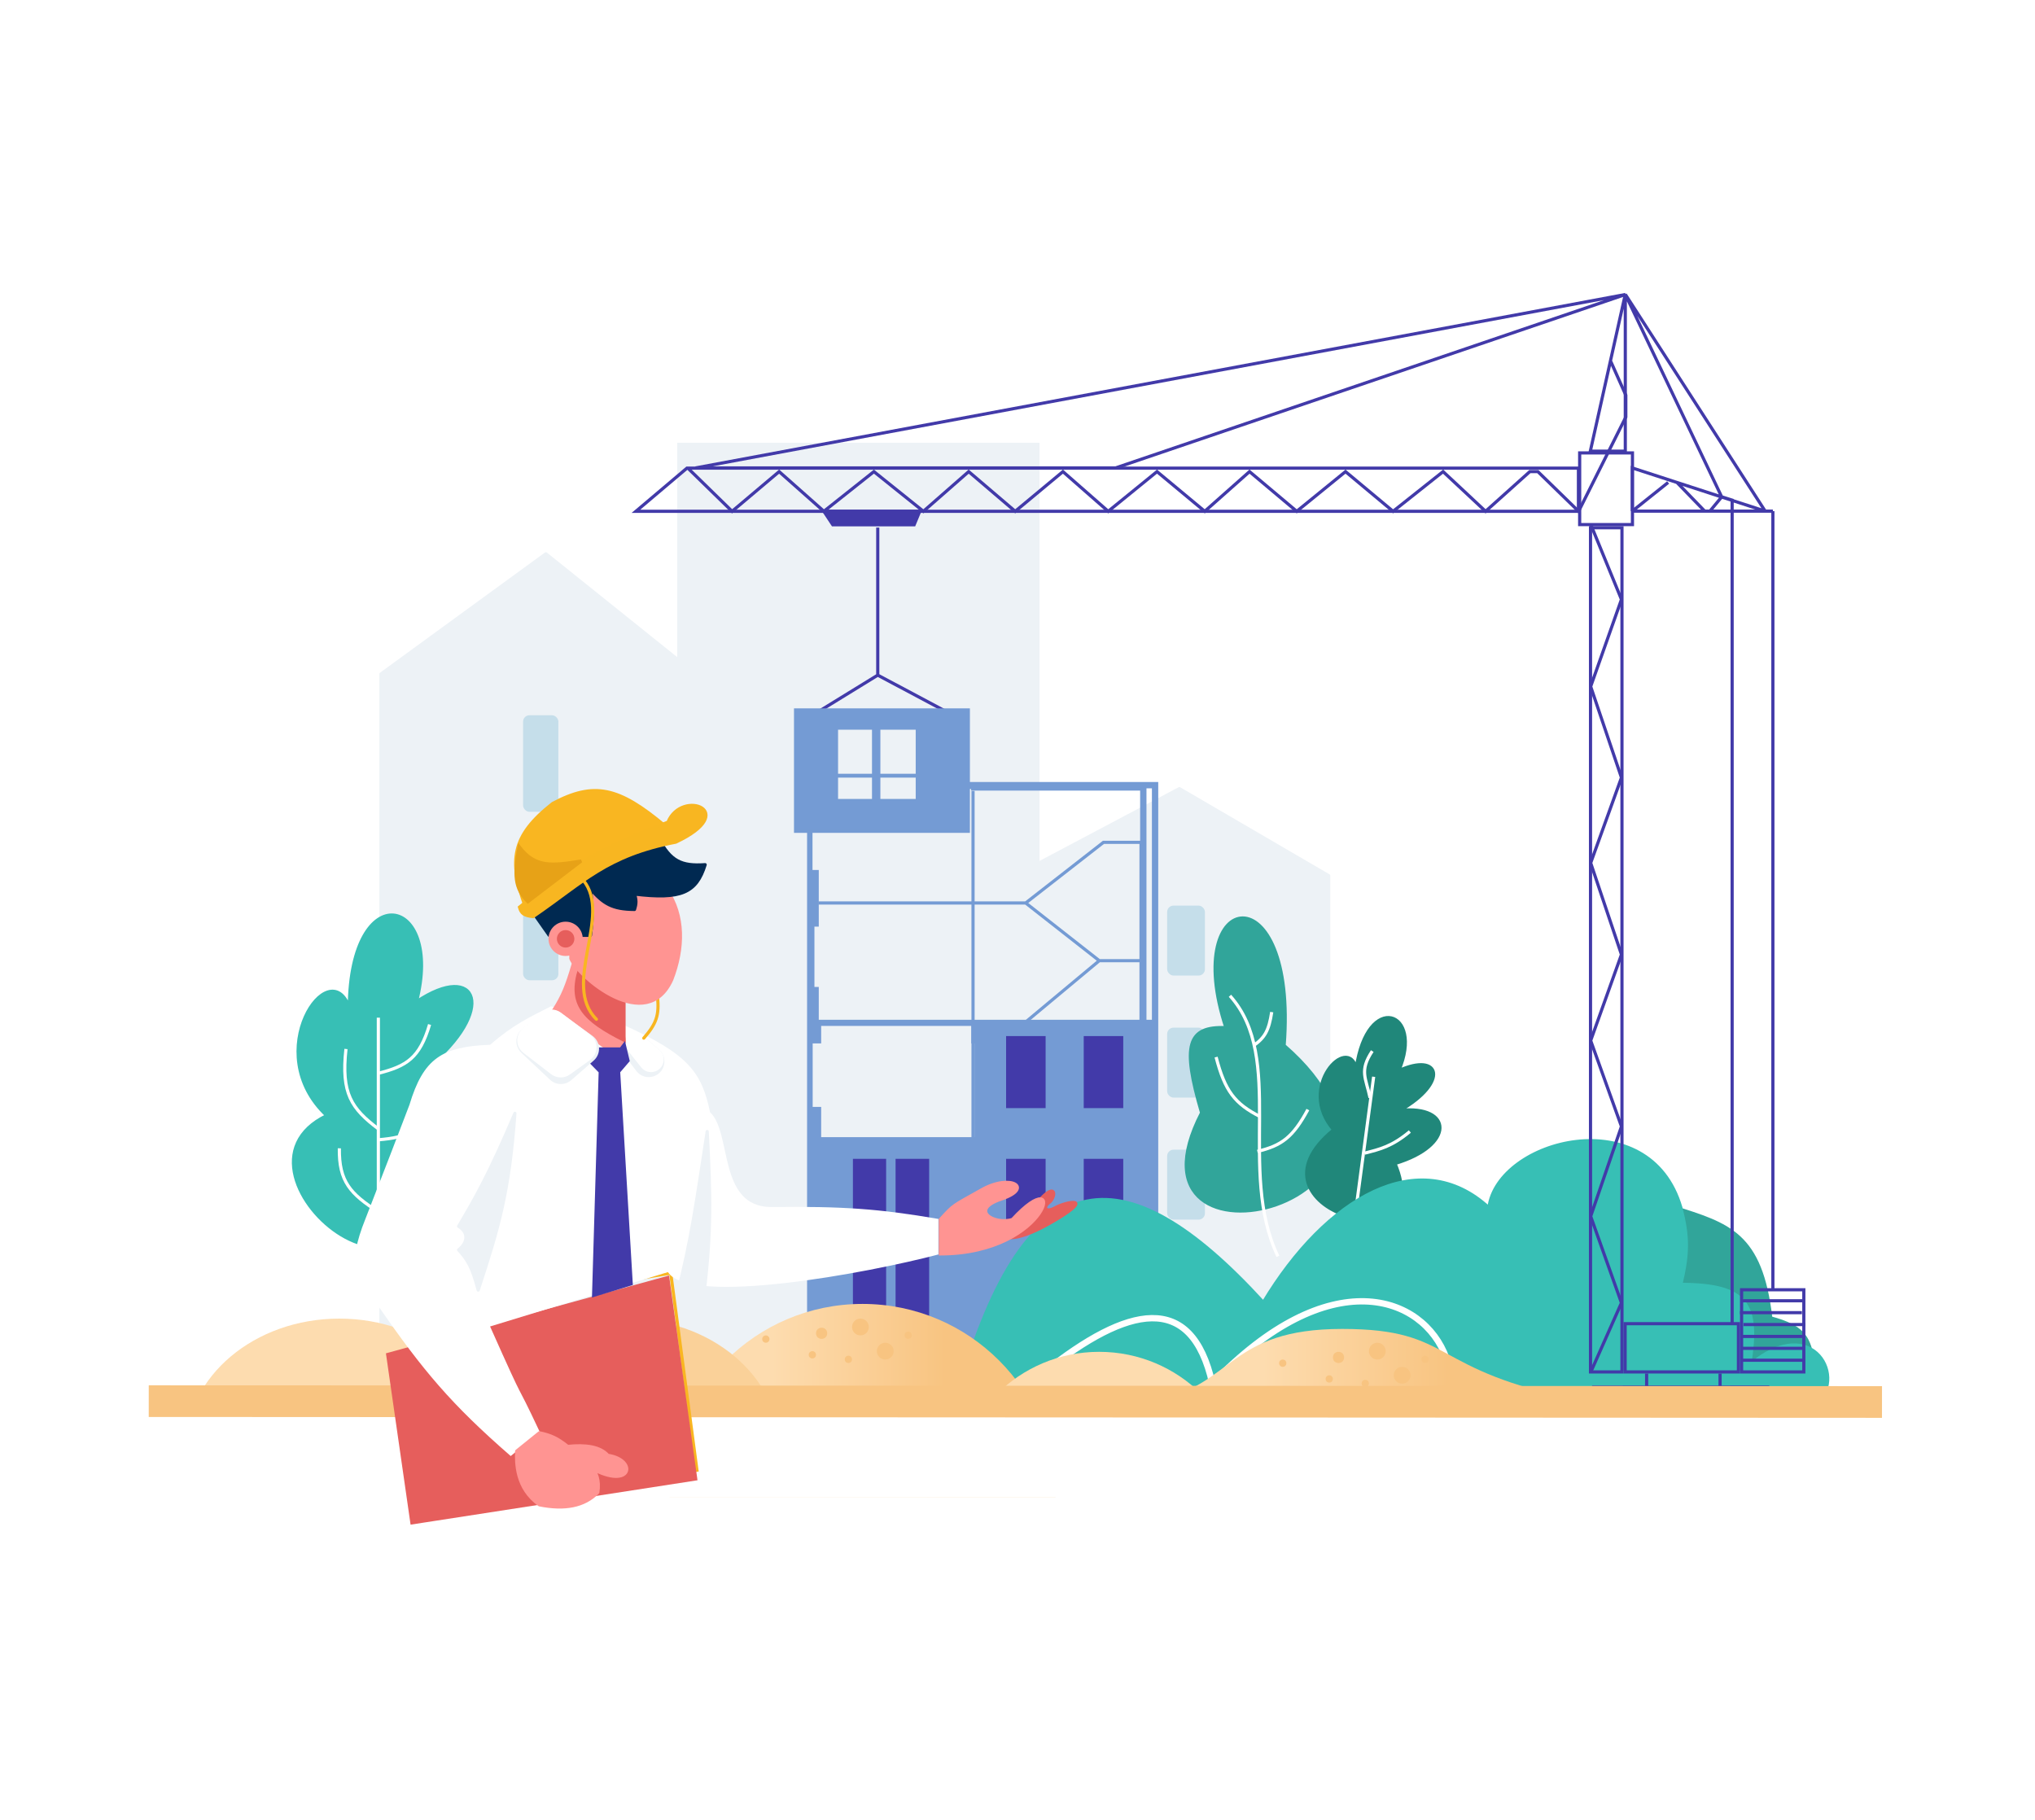 <svg width="643" height="575" viewBox="0 0 643 575" fill="none" xmlns="http://www.w3.org/2000/svg">
<rect width="643" height="575" fill="white"/>
<path d="M419.838 276.712L372.653 249.197L320.717 276.712V437.494H419.838V276.712Z" fill="#EDF2F6" stroke="#EDF2F6" stroke-linecap="round" stroke-linejoin="round"/>
<rect x="368.786" y="286.16" width="11.934" height="22.101" rx="2" fill="#C5DEEA"/>
<rect x="368.786" y="324.726" width="11.934" height="22.101" rx="2" fill="#C5DEEA"/>
<rect x="368.786" y="363.291" width="11.934" height="22.101" rx="2" fill="#C5DEEA"/>
<path d="M327.955 140.406H214.468V436.997H327.955V140.406Z" fill="#EDF2F6" stroke="#EDF2F6"/>
<path d="M219.827 212.972L172.484 174.993L120.374 212.972V434.897H219.827V212.972Z" fill="#EDF2F6" stroke="#EDF2F6" stroke-linecap="round" stroke-linejoin="round"/>
<rect x="165.282" y="226.013" width="11.149" height="30.505" rx="2" fill="#C5DEEA"/>
<rect x="165.282" y="279.244" width="11.149" height="30.505" rx="2" fill="#C5DEEA"/>
<rect x="165.282" y="332.476" width="11.149" height="30.505" rx="2" fill="#C5DEEA"/>
<path d="M256.014 248.103H364.97V445.296H256.014V248.103Z" stroke="#749BD4" stroke-width="2"/>
<path d="M257.707 248.821H361.249V445.296H257.707V248.821Z" stroke="#749BD4" stroke-width="2"/>
<path d="M258.998 324.737H362.54V445.296H258.998V324.737Z" fill="#749BD4" stroke="#749BD4" stroke-width="5"/>
<path d="M259.964 358.827H307.397V330.207H306.398V324.681H259.964V330.207H257.282V349.268H259.964V358.827Z" fill="#EDF2F6" stroke="#EDF2F6"/>
<path d="M260.017 321.422H307.45V292.801H306.451V287.276H260.017V292.801H257.335V311.863H260.017V321.422Z" fill="#EDF2F6"/>
<path d="M259.911 283.961H307.345V255.34H306.346V249.815H259.911V255.34H257.229V274.402H259.911V283.961Z" fill="#EDF2F6" stroke="#EDF2F6"/>
<path d="M307.45 249.917V359.6" stroke="#749BD4"/>
<path d="M258.595 285.33H324.089M324.089 285.33L348.663 266.168H360.535V303.564M324.089 285.33L347.337 303.564M360.535 303.564H347.337M360.535 303.564V322.945H324.089L347.337 303.564" stroke="#749BD4"/>
<rect x="317.896" y="327.389" width="12.487" height="22.764" fill="#423AA9"/>
<rect x="342.427" y="327.389" width="12.487" height="22.764" fill="#423AA9"/>
<rect x="317.896" y="366.175" width="12.487" height="22.764" fill="#423AA9"/>
<rect x="342.427" y="366.175" width="12.487" height="22.764" fill="#423AA9"/>
<rect x="317.896" y="404.962" width="12.487" height="22.764" fill="#423AA9"/>
<rect x="342.427" y="404.962" width="12.487" height="22.764" fill="#423AA9"/>
<rect x="269.494" y="366.175" width="10.498" height="58.346" fill="#423AA9"/>
<rect x="282.976" y="366.175" width="10.608" height="58.346" fill="#423AA9"/>
<path d="M131.591 316.549C140.303 282.926 110.654 276.545 110.374 318.372C104.12 300.717 81.909 332.546 103.247 352.518C65.192 370.825 143.157 433.788 134.796 355.501C163.569 341.62 160.477 330.831 134.796 337.545C157.348 319.11 150.918 303.53 131.591 316.549Z" fill="#37BFB5" stroke="#37BFB5"/>
<path d="M119.547 321.576V392.188" stroke="white"/>
<path d="M119.547 339.146C128.468 336.88 132.598 334.35 135.736 323.731" stroke="white"/>
<path d="M119.602 360.153C128.774 359.386 133.264 357.571 138.107 347.613" stroke="white"/>
<path d="M119.594 356.741C111.031 350.292 107.756 345.528 109.317 331.466" stroke="white"/>
<path d="M119.602 382.961C110.696 377.257 107.069 373.338 107.225 362.849" stroke="white"/>
<path d="M405.749 330.361C410.059 274.79 372.716 280.38 387.35 324.726C375.229 324.236 373.348 330.123 379.67 351.633C350.77 407.582 462.922 380.138 405.749 330.361Z" fill="#31A59A" stroke="#31A59A"/>
<path d="M388.629 314.652C406.339 334.316 390.81 369.814 403.778 396.979" stroke="white"/>
<path d="M396.134 330.361C399.623 327.884 400.936 325.658 401.825 319.808" stroke="white"/>
<path d="M397.296 363.821C404.975 362.032 408.545 359.318 413.246 350.621" stroke="white"/>
<path d="M398.114 352.815C390.218 348.778 387.052 344.836 384.252 334.027" stroke="white"/>
<path d="M441.986 338.305C450.084 319.324 431.987 313.099 428.535 337.595C425.995 326.721 409.571 343.519 421.39 357.015C390.489 382.146 454.602 399.969 440.779 367.656C459.913 361.93 458.985 349.098 442.351 350.882C457.94 341.965 455.128 332.292 441.986 338.305Z" fill="#20877A" stroke="#20877A"/>
<path d="M434.037 340.242L428.506 381.637" stroke="white"/>
<path d="M431.22 364.372C435.997 363.157 439.794 362.289 445.475 357.545" stroke="white"/>
<path d="M432.896 346.884C431.567 340.569 429.453 338.394 433.596 332.129" stroke="white"/>
<path d="M528.685 381.414V433.129L572.665 428.93C571.328 422.389 569.58 419.16 559.515 416.443C556.404 389.752 546.283 386.994 528.685 381.414Z" fill="#31A59A" stroke="#31A59A"/>
<path d="M301.766 443.903C323.166 365.023 354.741 362.933 399.174 411.526C419.068 378.442 448.429 361.343 470.449 381.635C473.173 360.018 521.185 347.425 531.115 381.635C533.387 390.584 533.498 395.858 531.115 405.835C552.348 405.929 555.86 412.266 552.829 431.361C573.162 414.178 584.157 436.389 573.162 443.903H301.766Z" fill="#37BFB5" stroke="#37BFB5"/>
<path d="M329.978 433.509C356.301 412.604 376.49 407.92 383.064 437.198C420.134 398.49 449.778 409.306 456.978 429.093" stroke="white" stroke-width="2"/>
<path d="M272.538 412.023C238.85 412.023 211.54 439.333 211.54 473.021H333.536C333.536 439.333 306.226 412.023 272.538 412.023Z" fill="url(#paint0_linear)"/>
<circle cx="279.719" cy="426.941" r="2.152" fill="#F8C481" stroke="#F8C481"/>
<circle cx="271.874" cy="419.316" r="2.152" fill="#F8C481" stroke="#F8C481"/>
<circle cx="286.957" cy="421.913" r="0.66" fill="#F8C481" stroke="#F8C481"/>
<circle cx="268.062" cy="429.538" r="0.66" fill="#F8C481" stroke="#F8C481"/>
<circle cx="256.68" cy="428.101" r="0.66" fill="#F8C481" stroke="#F8C481"/>
<circle cx="241.983" cy="423.129" r="0.66" fill="#F8C481" stroke="#F8C481"/>
<circle cx="259.607" cy="421.305" r="1.268" fill="#F8C481" stroke="#F8C481"/>
<path d="M347.293 427.162C321.996 427.162 301.489 447.669 301.489 472.966H393.097C393.097 447.669 372.59 427.162 347.293 427.162Z" fill="url(#paint1_linear)"/>
<path d="M107.224 416.665C80.432 416.665 58.713 434.945 58.713 457.496H155.735C155.735 434.945 134.016 416.665 107.224 416.665Z" fill="#FDDCAF"/>
<path d="M149.83 456.996C150.148 435.027 171.437 417.165 197.837 417.165C224.237 417.165 245.526 435.027 245.845 456.996H149.83Z" fill="#FAD199" stroke="#FAD199"/>
<path d="M424.093 419.924C388.085 419.924 389.837 437.66 365.194 442.467H499.401C451.055 433.13 460.1 419.924 424.093 419.924Z" fill="url(#paint2_linear)"/>
<circle cx="443.044" cy="434.566" r="2.152" fill="#F8C481" stroke="#F8C481"/>
<circle cx="435.198" cy="426.942" r="2.152" fill="#F8C481" stroke="#F8C481"/>
<circle cx="450.281" cy="429.538" r="0.66" fill="#F8C481" stroke="#F8C481"/>
<circle cx="431.386" cy="437.163" r="0.66" fill="#F8C481" stroke="#F8C481"/>
<circle cx="420.004" cy="435.727" r="0.66" fill="#F8C481" stroke="#F8C481"/>
<circle cx="405.307" cy="430.754" r="0.66" fill="#F8C481" stroke="#F8C481"/>
<circle cx="422.931" cy="428.931" r="1.268" fill="#F8C481" stroke="#F8C481"/>
<rect x="47" y="442.743" width="498.923" height="30.278" fill="white"/>
<path d="M502.054 442.301H560.621L558.689 438.323H503.434L502.054 442.301Z" fill="#423AA9" stroke="#423AA9"/>
<path d="M520.286 438.323V434.013" stroke="#423AA9"/>
<path d="M543.492 438.323V434.013" stroke="#423AA9"/>
<rect x="550.291" y="407.551" width="19.664" height="25.963" stroke="#423AA9"/>
<path d="M550.012 411.029H569.571" stroke="#423AA9"/>
<path d="M549.791 414.786H569.35" stroke="#423AA9"/>
<path d="M550.896 418.543H570.455" stroke="#423AA9"/>
<path d="M550.675 422.3H570.234" stroke="#423AA9"/>
<path d="M550.454 426.057H570.013" stroke="#423AA9"/>
<path d="M550.232 429.814H569.792" stroke="#423AA9"/>
<rect x="513.493" y="418.269" width="35.798" height="15.244" stroke="#423AA9"/>
<rect x="502.554" y="166.764" width="9.94" height="266.75" stroke="#423AA9"/>
<path d="M513.546 93V142.561H502.496L513.546 93ZM513.546 93L557.748 161.512M513.546 93L543.99 156.981L547.305 158.031V418.488M557.748 161.512H560.179M557.748 161.512L543.99 157.041M560.179 161.512V407.382M560.179 161.512H540.288M515.757 161.512V147.865L529.873 152.453M515.757 161.512H538.631M515.757 161.512L527.083 152.453M543.99 157.041L540.288 161.512M543.99 157.041L529.873 152.453M540.288 161.512H538.631M538.631 161.512L529.873 152.453" stroke="#423AA9"/>
<path d="M352.487 147.865L513.601 93.055L219.772 147.865H352.487Z" stroke="#423AA9"/>
<path d="M508.959 114.217L513.711 124.88V131.787L498.793 161.567L485.919 149.025H483.378L469.399 161.567L455.973 149.025L440.171 161.567L425.142 149.025L409.727 161.567L394.809 149.025L380.665 161.567L365.581 149.025L350.166 161.567L335.856 149.025L320.772 161.567L306.075 149.025L291.765 161.567L276.129 149.025L260.327 161.567L246.182 149.025L231.32 161.567L217.341 147.92" stroke="#423AA9"/>
<path d="M502.606 433.627L512.331 411.692L502.606 384.342L512.331 355.943L502.606 328.814L512.331 301.63L502.606 272.678L512.331 245.715L502.606 216.929L512.331 189.414L502.606 165.656" stroke="#423AA9"/>
<rect x="499.128" y="143.116" width="16.68" height="22.648" stroke="#423AA9"/>
<path d="M498.738 147.92V161.567H200.932L217.065 147.92H498.738Z" stroke="#423AA9"/>
<path d="M263.145 165.822L260.327 161.567H290.605L288.837 165.822H263.145Z" fill="#423AA9" stroke="#423AA9"/>
<path d="M277.345 166.706V213.338M277.345 213.338L299.556 225.162M277.345 213.338L258.117 225.162" stroke="#423AA9"/>
<rect x="251.379" y="224.336" width="54.583" height="38.339" fill="#749BD4" stroke="#749BD4"/>
<rect x="264.803" y="230.577" width="10.719" height="13.923" fill="#EDF2F6"/>
<rect x="278.174" y="230.577" width="11.161" height="13.923" fill="#EDF2F6"/>
<rect x="264.803" y="245.716" width="10.719" height="6.741" fill="#EDF2F6"/>
<rect x="278.174" y="245.716" width="11.161" height="6.741" fill="#EDF2F6"/>
<path d="M47 442.743L594.655 443.019" stroke="#F8C481" stroke-width="10"/>
<path d="M333.536 385.447C320.874 393.026 317.789 390.751 317.789 390.751C317.789 390.751 324.53 383.182 329.226 378.43C333.923 373.678 333.536 378.43 331.491 379.977C329.447 381.524 330.291 383.391 333.536 381.579C336.78 379.768 346.198 377.868 333.536 385.447Z" fill="#E65E5C" stroke="#E65E5C" stroke-linecap="round" stroke-linejoin="round"/>
<path d="M297.125 396.221V385.337C301.561 380.454 300.931 381.192 310.22 375.944C319.508 370.696 326.749 375.436 316.408 378.872C306.066 382.308 314.187 387.181 319.889 385.337C337.707 365.951 332.152 396.157 297.125 396.221Z" fill="#FF9492" stroke="#FF9492"/>
<path d="M211.927 402.299L151.481 412.189L131.204 479.873L220.215 464.568L211.927 402.299Z" stroke="#F9B621"/>
<path d="M210.986 403.68L122.5 428L130.153 481.199L219.827 467.33L210.986 403.68Z" fill="#E65E5C" stroke="#E65E5C"/>
<path d="M154.851 330.14C162.374 323.629 167.271 321.467 174.079 317.985L196.843 323.786C217.345 333.013 221.728 338.707 224.358 351.467C231.375 357.876 226.679 381.414 243.751 381.414C266.215 381.137 277.782 381.957 296.517 385.171V396.387C274.116 402.303 218.004 412.741 211.042 401.967L154.851 419.15C167.494 447.531 161.573 433.339 170.598 452.578L161.371 460.092C142.554 443.721 133.678 433.113 119.545 412.741C111.903 405.063 109.599 399.746 115.457 385.171C122.66 366.656 125.589 359.053 129.38 349.091C133.794 334.42 139.692 330.695 154.851 330.14Z" fill="white"/>
<path d="M222.41 409.04C224.833 388.922 224.5 377.649 223.458 357.545C220.109 379.433 218.351 392.306 213.971 409.04H222.41Z" fill="#EDF2F6" stroke="#EDF2F6" stroke-linecap="round" stroke-linejoin="round"/>
<path d="M151.093 407.658C157.503 388.236 160.919 376.686 162.696 351.799C154.566 370.972 150.095 378.728 144.905 387.491C147.944 389.315 148.01 392.476 144.905 394.95C147.674 398.034 149.142 400.213 151.093 407.658Z" fill="#EDF2F6" stroke="#EDF2F6" stroke-linecap="round" stroke-linejoin="round"/>
<path d="M174.962 319.2C177.892 314.611 179.133 311.332 181.04 304.945L196.952 315.388V327.101C197.752 330.676 196.632 331.619 193.803 332.737C186.485 327.461 182.37 324.5 174.962 319.2Z" fill="#FF9492" stroke="#FF9492"/>
<path d="M197.173 314.338V328.704C184.448 322.298 179.59 317.36 183.194 306.051L197.173 314.338Z" fill="#E65E5C" stroke="#E65E5C"/>
<path d="M198.074 334.472L201.038 338.387C203.789 342.02 209.572 340.316 209.914 335.773C210.032 334.209 209.401 332.682 208.214 331.657L204.497 328.449C201.629 325.972 197.177 328.01 197.177 331.8C197.177 332.765 197.492 333.703 198.074 334.472Z" fill="#EDF2F6"/>
<path d="M198.535 332.16L202.607 337.272C204.749 339.96 209.062 338.86 209.653 335.474C209.895 334.093 209.394 332.687 208.334 331.771L203.39 327.497C201.098 325.515 197.557 327.317 197.81 330.336C197.866 331.002 198.118 331.637 198.535 332.16Z" fill="white"/>
<path d="M199.439 405.669L195.461 338.649L198.445 335.168L197.229 330.085L196.179 331.466H191.704H182.643L189.66 338.649L187.56 409.316L199.439 405.669Z" fill="#423AA9" stroke="#423AA9"/>
<path d="M187.205 327.324L177.26 320.15C175.455 318.848 173.008 318.895 171.255 320.266L165.08 325.094C162.665 326.981 162.502 330.578 164.736 332.677L173.793 341.185C175.666 342.945 178.567 342.998 180.503 341.309L187.567 335.147C189.992 333.031 189.816 329.208 187.205 327.324Z" fill="#EDF2F6"/>
<path d="M186.483 326.934L177.257 320C175.422 318.621 172.883 318.669 171.101 320.116L165.281 324.842C162.777 326.875 162.825 330.713 165.379 332.683L174.116 339.42C175.864 340.768 178.291 340.81 180.084 339.522L186.394 334.993C189.136 333.026 189.181 328.962 186.483 326.934Z" fill="white"/>
<path d="M203.418 328.04C207.255 323.647 208.419 320.854 207.728 314.946" stroke="#F8B621" stroke-linecap="round" stroke-linejoin="round"/>
<path d="M212.259 309.531C204.358 327.157 182.81 308.813 180.379 302.901V281.187H210.712C216.237 289.309 216.072 299.641 212.259 309.531Z" fill="#FF9492" stroke="#FF9492" stroke-linecap="round" stroke-linejoin="round"/>
<path d="M200.489 282.513C215.231 284.279 220.048 282.185 222.811 273.231C215.209 273.75 211.932 272.072 208.114 265.054L166.454 285.497L173.526 295.553H186.566C187.346 289.813 187.272 286.595 186.566 280.856C190.601 285.534 193.408 287.331 200.489 287.375C201.094 285.477 201.084 284.412 200.489 282.513Z" fill="#002951" stroke="#002951" stroke-linecap="round" stroke-linejoin="round"/>
<path d="M184.302 278.148C193.531 289.274 177.324 311.063 188.446 322.074" stroke="#F9B621" stroke-linecap="round" stroke-linejoin="round"/>
<circle cx="178.72" cy="296.658" r="5.415" fill="#FF9492"/>
<circle cx="178.721" cy="296.658" r="2.763" fill="#E65E5C"/>
<path d="M209.993 260.854L165.902 286.325C160.777 271.961 161.487 264.204 174.632 253.893C187.729 246.897 195.495 248.731 209.993 260.854Z" fill="#F9B621" stroke="#F9B621"/>
<path d="M211.042 259.805C191.289 267.358 180.867 272.929 164.134 286.657C164.687 288.688 165.647 289.329 168.443 289.641C184.486 278.64 191.621 270.323 213.529 266.104C234.23 256.384 215.432 249.063 211.042 259.805Z" fill="#F8B621" stroke="#F8B621"/>
<path d="M183.638 272.071C174.229 273.592 169.099 274.172 164.024 267.54C162.352 276.53 162.569 280.65 166.786 284.945L183.638 272.071Z" fill="#E7A217" stroke="#E7A217"/>
<path d="M179.382 457.053C176.287 454.589 174.203 453.524 170.432 452.744L163.249 458.545C163.11 462.136 163.028 470.306 170.432 475.5C178.443 477.102 184.631 475.949 188.886 471.584C189.494 467.883 188.444 464.844 186.841 463.96C199.695 471.041 201.528 461.275 192.09 459.871C189.622 457.102 185.087 456.465 179.382 457.053Z" fill="#FF9492" stroke="#FF9492" stroke-linecap="round" stroke-linejoin="round"/>
<defs>
<linearGradient id="paint0_linear" x1="211.54" y1="473.021" x2="333.536" y2="473.021" gradientUnits="userSpaceOnUse">
<stop offset="0.266" stop-color="#FDDCAF"/>
<stop offset="0.714" stop-color="#F8C481"/>
</linearGradient>
<linearGradient id="paint1_linear" x1="301.489" y1="472.966" x2="393.097" y2="472.966" gradientUnits="userSpaceOnUse">
<stop offset="0.927" stop-color="#FDDCAF"/>
</linearGradient>
<linearGradient id="paint2_linear" x1="364.476" y1="468.601" x2="494.87" y2="468.601" gradientUnits="userSpaceOnUse">
<stop offset="0.266" stop-color="#FDDCAF"/>
<stop offset="0.714" stop-color="#F8C481"/>
</linearGradient>
</defs>
</svg>
